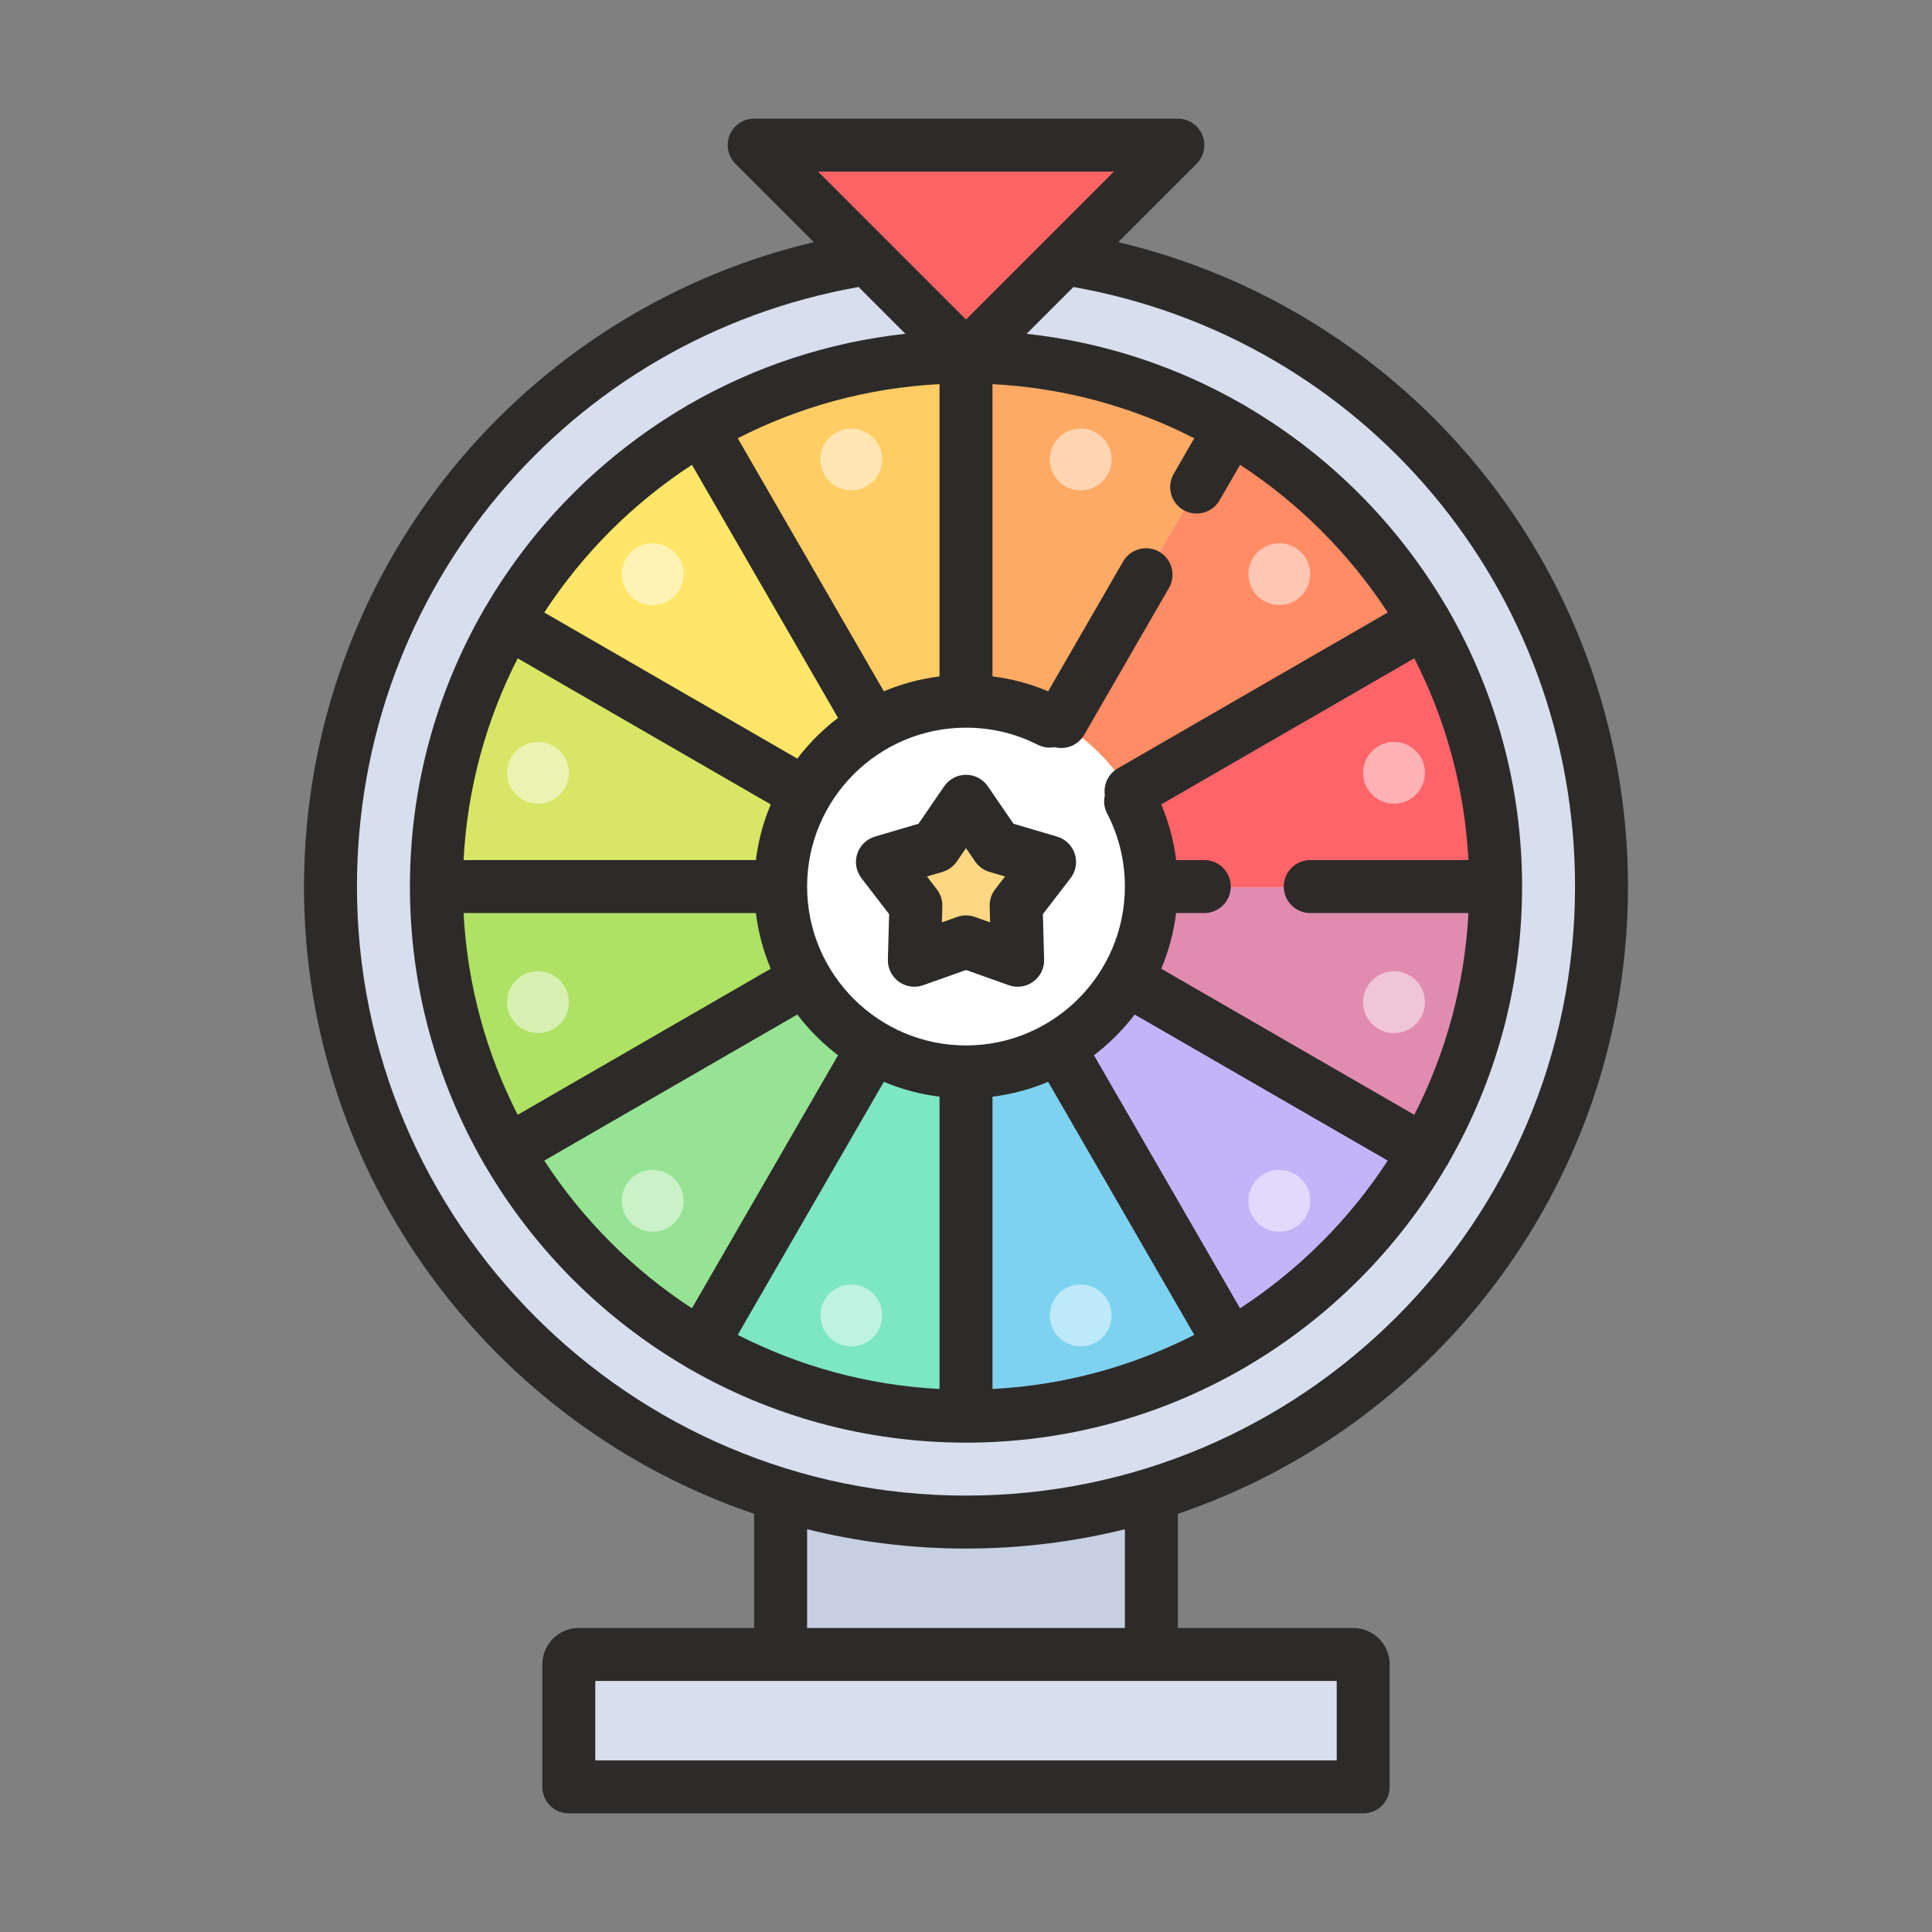 <!DOCTYPE svg PUBLIC "-//W3C//DTD SVG 1.1//EN" "http://www.w3.org/Graphics/SVG/1.1/DTD/svg11.dtd">
<!-- Uploaded to: SVG Repo, www.svgrepo.com, Transformed by: SVG Repo Mixer Tools -->
<svg version="1.1" id="Layer_1" xmlns="http://www.w3.org/2000/svg" xmlns:xlink="http://www.w3.org/1999/xlink" viewBox="-35.84 -35.84 583.68 583.68" xml:space="preserve" width="256px" height="256px" fill="#000000">
<rect x="-35.84" y="-35.84" width="583.68" height="583.68" fill="#808080" stroke="none"/>
<g id="SVGRepo_bgCarrier" stroke-width="0"/>
<g id="SVGRepo_tracerCarrier" stroke-linecap="round" stroke-linejoin="round"/>
<g id="SVGRepo_iconCarrier"> <rect x="200" y="396.99" style="fill:#C7CFE2;" width="110.62" height="71.02"/> <path style="fill:#D7DEED;" d="M288.063,42.665C378.839,57.926,448,136.886,448,232c0,106.039-85.961,192-192,192S64,338.039,64,232 c0-95.136,69.194-174.112,160.001-189.346"/> <path style="fill:#FF6464;" d="M252.347,66.557l-47.231-47.231c-3.104-3.104-0.906-8.411,3.484-8.411h94.463 c4.39,0,6.588,5.308,3.484,8.411l-47.231,47.231C257.392,68.481,254.271,68.481,252.347,66.557z"/> <path style="fill:#D7DEED;" d="M376,504H136v-37c0-1.657,1.343-3,3-3h234c1.657,0,3,1.343,3,3V504z"/> <path style="fill:#FFE669;" d="M256,232.276l-139.653-80.638c14.157-24.49,34.525-44.858,59.016-59.015L256,232.276z"/> <path style="fill:#FFCD64;" d="M256,71v161.276L175.362,92.623C199.075,78.825,226.612,71,256,71z"/> <path style="fill:#FFAA64;" d="M336.638,92.623L256,232.276V71C285.388,71,312.925,78.825,336.638,92.623z"/> <path style="fill:#FF8C64;" d="M395.653,151.638L256,232.276l80.638-139.653C361.128,106.779,381.497,127.147,395.653,151.638z"/> <path style="fill:#FF6469;" d="M417.276,232.276H256l139.653-80.638C409.451,175.352,417.276,202.888,417.276,232.276z"/> <path style="fill:#E18CAF;" d="M417.276,232.276c0,29.388-7.825,56.924-21.623,80.638L256,232.276H417.276z"/> <path style="fill:#C3B4FA;" d="M395.653,312.914c-14.156,24.49-34.525,44.859-59.015,59.015L256,232.276L395.653,312.914z"/> <path style="fill:#7DD2F0;" d="M336.638,371.929c-23.713,13.798-51.25,21.623-80.638,21.623V232.276L336.638,371.929z"/> <path style="fill:#7DE6C3;" d="M256,232.276v161.276c-29.388,0-56.925-7.825-80.638-21.623L256,232.276z"/> <path style="fill:#96E393;" d="M256,232.276l-80.638,139.653c-24.49-14.156-44.859-34.525-59.016-59.015L256,232.276z"/> <path style="fill:#AFE164;" d="M256,232.276l-139.653,80.638c-13.798-23.713-21.623-51.25-21.623-80.638H256z"/> <path style="fill:#D7E664;" d="M256,232.276H94.724c0-29.388,7.825-56.924,21.623-80.638L256,232.276z"/> <g style="opacity:0.5;"> <circle style="fill:#FFFFFF;" cx="385.31" cy="266.92" r="9.34"/> <circle style="fill:#FFFFFF;" cx="126.69" cy="197.63" r="9.34"/> <circle style="fill:#FFFFFF;" cx="290.65" cy="102.97" r="9.34"/> <circle style="fill:#FFFFFF;" cx="221.35" cy="361.58" r="9.34"/> <circle style="fill:#FFFFFF;" cx="350.66" cy="326.94" r="9.34"/> <circle style="fill:#FFFFFF;" cx="161.34" cy="137.62" r="9.339"/> <circle style="fill:#FFFFFF;" cx="350.66" cy="137.62" r="9.34"/> <circle style="fill:#FFFFFF;" cx="161.34" cy="326.94" r="9.34"/> <circle style="fill:#FFFFFF;" cx="126.69" cy="266.92" r="9.34"/> <circle style="fill:#FFFFFF;" cx="385.31" cy="197.63" r="9.34"/> <circle style="fill:#FFFFFF;" cx="221.35" cy="102.97" r="9.34"/> <circle style="fill:#FFFFFF;" cx="290.65" cy="361.58" r="9.34"/> </g> <circle style="fill:#FFFFFF;" cx="256" cy="232" r="57"/> <path style="fill:#FFD782;" d="M258.688,204.75l7.25,14.69l16.211,2.356c2.459,0.357,3.44,3.378,1.661,5.112l-11.73,11.435 l2.769,16.146c0.42,2.449-2.15,4.316-4.349,3.16l-14.5-7.623l-14.5,7.623c-2.199,1.156-4.769-0.711-4.349-3.16l2.769-16.146 l-11.73-11.435c-1.779-1.734-0.798-4.755,1.661-5.112l16.211-2.356l7.25-14.69C254.412,202.522,257.588,202.522,258.688,204.75z"/> <g> <path style="fill:#2D2B29;" d="M456,232c0-47.576-16.991-93.676-47.844-129.807c-27.704-32.444-65.031-55.167-106.165-64.871 l23.666-23.666c2.288-2.288,2.973-5.729,1.734-8.718S323.236,0,320,0H192c-3.236,0-6.153,1.949-7.391,4.938 s-0.554,6.431,1.734,8.718l23.665,23.665c-41.122,9.702-78.44,32.415-106.143,64.847C72.999,138.303,56,184.412,56,232 c0,87.908,57.01,162.751,136,189.5V456h-53c-6.065,0-11,4.935-11,11v37c0,4.418,3.582,8,8,8h240c4.418,0,8-3.582,8-8v-37 c0-6.065-4.935-11-11-11h-53v-34.5C398.99,394.751,456,319.908,456,232z M300.687,16L256,60.687L211.313,16H300.687z M321.678,118.242c1.26,0.728,2.635,1.073,3.993,1.073c2.765,0,5.454-1.435,6.936-4.001l6.19-10.722 c17.79,11.601,33.011,26.821,44.611,44.611l-81.552,47.084c-2.932,1.692-4.379,4.96-3.906,8.117 c-0.423,1.797-0.235,3.747,0.682,5.514c3.562,6.86,5.367,14.29,5.367,22.082c0,26.467-21.533,48-48,48s-48-21.533-48-48 s21.533-48,48-48c7.636,0,14.932,1.737,21.685,5.164c1.634,0.83,3.416,1.036,5.087,0.723c0.662,0.173,1.336,0.258,2.005,0.258 c2.765,0,5.454-1.435,6.936-4.001l25.608-44.354c2.209-3.826,0.898-8.719-2.928-10.928c-3.826-2.21-8.719-0.899-10.928,2.928 l-22.644,39.22c-5.395-2.28-11.019-3.79-16.821-4.508V80.21c21.848,1.139,42.489,6.912,60.957,16.353l-6.207,10.751 C316.541,111.14,317.852,116.033,321.678,118.242z M360,240h47.79c-1.139,21.848-6.912,42.489-16.353,60.957l-76.448-44.137 c2.231-5.283,3.755-10.932,4.493-16.82H328c4.418,0,8-3.582,8-8s-3.582-8-8-8h-8.508c-0.729-5.788-2.246-11.462-4.497-16.823 l76.442-44.134c9.441,18.468,15.214,39.109,16.353,60.957H360c-4.418,0-8,3.582-8,8S355.582,240,360,240z M338.797,359.408 l-44.137-76.447c4.635-3.525,8.776-7.666,12.301-12.301l76.447,44.137C371.808,332.587,356.587,347.808,338.797,359.408z M187.043,367.437l44.137-76.448c5.283,2.231,10.931,3.755,16.82,4.493v88.308C226.152,382.651,205.511,376.878,187.043,367.437z M128.592,314.797l76.447-44.137c3.525,4.636,7.666,8.776,12.301,12.301l-44.137,76.447 C155.413,347.808,140.192,332.587,128.592,314.797z M173.203,104.592l44.137,76.447c-4.635,3.525-8.776,7.666-12.301,12.301 l-76.447-44.137C140.192,131.413,155.413,116.192,173.203,104.592z M248,168.518c-5.889,0.738-11.537,2.262-16.82,4.493 l-44.137-76.448C205.511,87.122,226.152,81.349,248,80.21V168.518z M120.563,163.043l76.448,44.137 c-2.231,5.283-3.755,10.931-4.493,16.82H104.21C105.349,202.152,111.122,181.511,120.563,163.043z M192.518,240 c0.738,5.889,2.262,11.537,4.493,16.82l-76.448,44.137c-9.441-18.468-15.214-39.109-16.353-60.957H192.518z M264,295.482 c5.889-0.738,11.537-2.262,16.82-4.493l44.137,76.448c-18.468,9.441-39.109,15.214-60.957,16.353V295.482z M72,232 c0-89.634,63.626-165.519,151.549-181.138l14.14,14.14c-23.465,2.556-45.496,9.954-65.063,21.186 c-0.211,0.099-0.421,0.202-0.626,0.32c-0.251,0.145-0.49,0.303-0.72,0.471c-24.89,14.596-45.706,35.412-60.302,60.302 c-0.167,0.229-0.325,0.469-0.47,0.72c-0.119,0.207-0.224,0.418-0.323,0.631C96.075,173.213,88,201.681,88,232 s8.075,58.787,22.185,83.37c0.099,0.212,0.204,0.423,0.323,0.63c0.114,0.197,0.247,0.375,0.375,0.558 c14.601,24.962,35.454,45.835,60.397,60.463c0.229,0.167,0.468,0.325,0.72,0.471c0.146,0.084,0.298,0.146,0.446,0.22 C197.07,391.887,225.605,400,256,400c30.396,0,58.931-8.114,83.555-22.289c0.148-0.074,0.299-0.135,0.445-0.219 c0.251-0.146,0.49-0.303,0.72-0.471c24.944-14.628,45.797-35.501,60.397-60.463c0.128-0.184,0.261-0.361,0.375-0.558 c0.119-0.207,0.224-0.418,0.323-0.63C415.925,290.787,424,262.319,424,232s-8.075-58.787-22.185-83.369 c-0.099-0.213-0.204-0.424-0.323-0.631c-0.145-0.251-0.303-0.49-0.47-0.719c-14.597-24.89-35.413-45.706-60.303-60.302 c-0.229-0.168-0.468-0.326-0.72-0.471c-0.208-0.12-0.42-0.225-0.634-0.324c-19.564-11.229-41.593-18.627-65.055-21.182l14.14-14.14 C376.369,66.481,440,142.376,440,232c0,101.458-82.542,184-184,184S72,333.458,72,232z M368,496H144v-24h224V496z M304,456h-96 v-29.837c15.384,3.804,31.458,5.837,48,5.837s32.616-2.033,48-5.837V456z"/> <path style="fill:#2D2B29;" d="M283.512,216.908l-13.158-3.879l-7.755-11.315c-1.492-2.177-3.96-3.478-6.599-3.478 s-5.107,1.301-6.599,3.478l-7.755,11.315l-13.158,3.879c-2.531,0.746-4.531,2.692-5.346,5.201c-0.815,2.51-0.341,5.26,1.268,7.351 l8.365,10.872l-0.377,13.712c-0.072,2.638,1.16,5.142,3.295,6.692s4.896,1.949,7.382,1.065L256,257.206l12.925,4.596 c0.872,0.31,1.778,0.462,2.68,0.462c1.667,0,3.317-0.521,4.703-1.528c2.135-1.551,3.367-4.055,3.295-6.692l-0.377-13.712 l8.365-10.872c1.609-2.091,2.083-4.841,1.268-7.351C288.043,219.6,286.043,217.654,283.512,216.908z M264.81,232.83 c-1.122,1.458-1.707,3.259-1.657,5.099l0.135,4.887l-4.607-1.638c-0.867-0.308-1.773-0.462-2.68-0.462s-1.813,0.154-2.68,0.462 l-4.607,1.638l0.135-4.887c0.05-1.839-0.535-3.64-1.657-5.099l-2.982-3.875l4.69-1.383c1.765-0.52,3.296-1.633,4.337-3.151 l2.764-4.033l2.764,4.033c1.041,1.518,2.572,2.631,4.337,3.151l4.69,1.383L264.81,232.83z"/> </g> </g>
</svg>